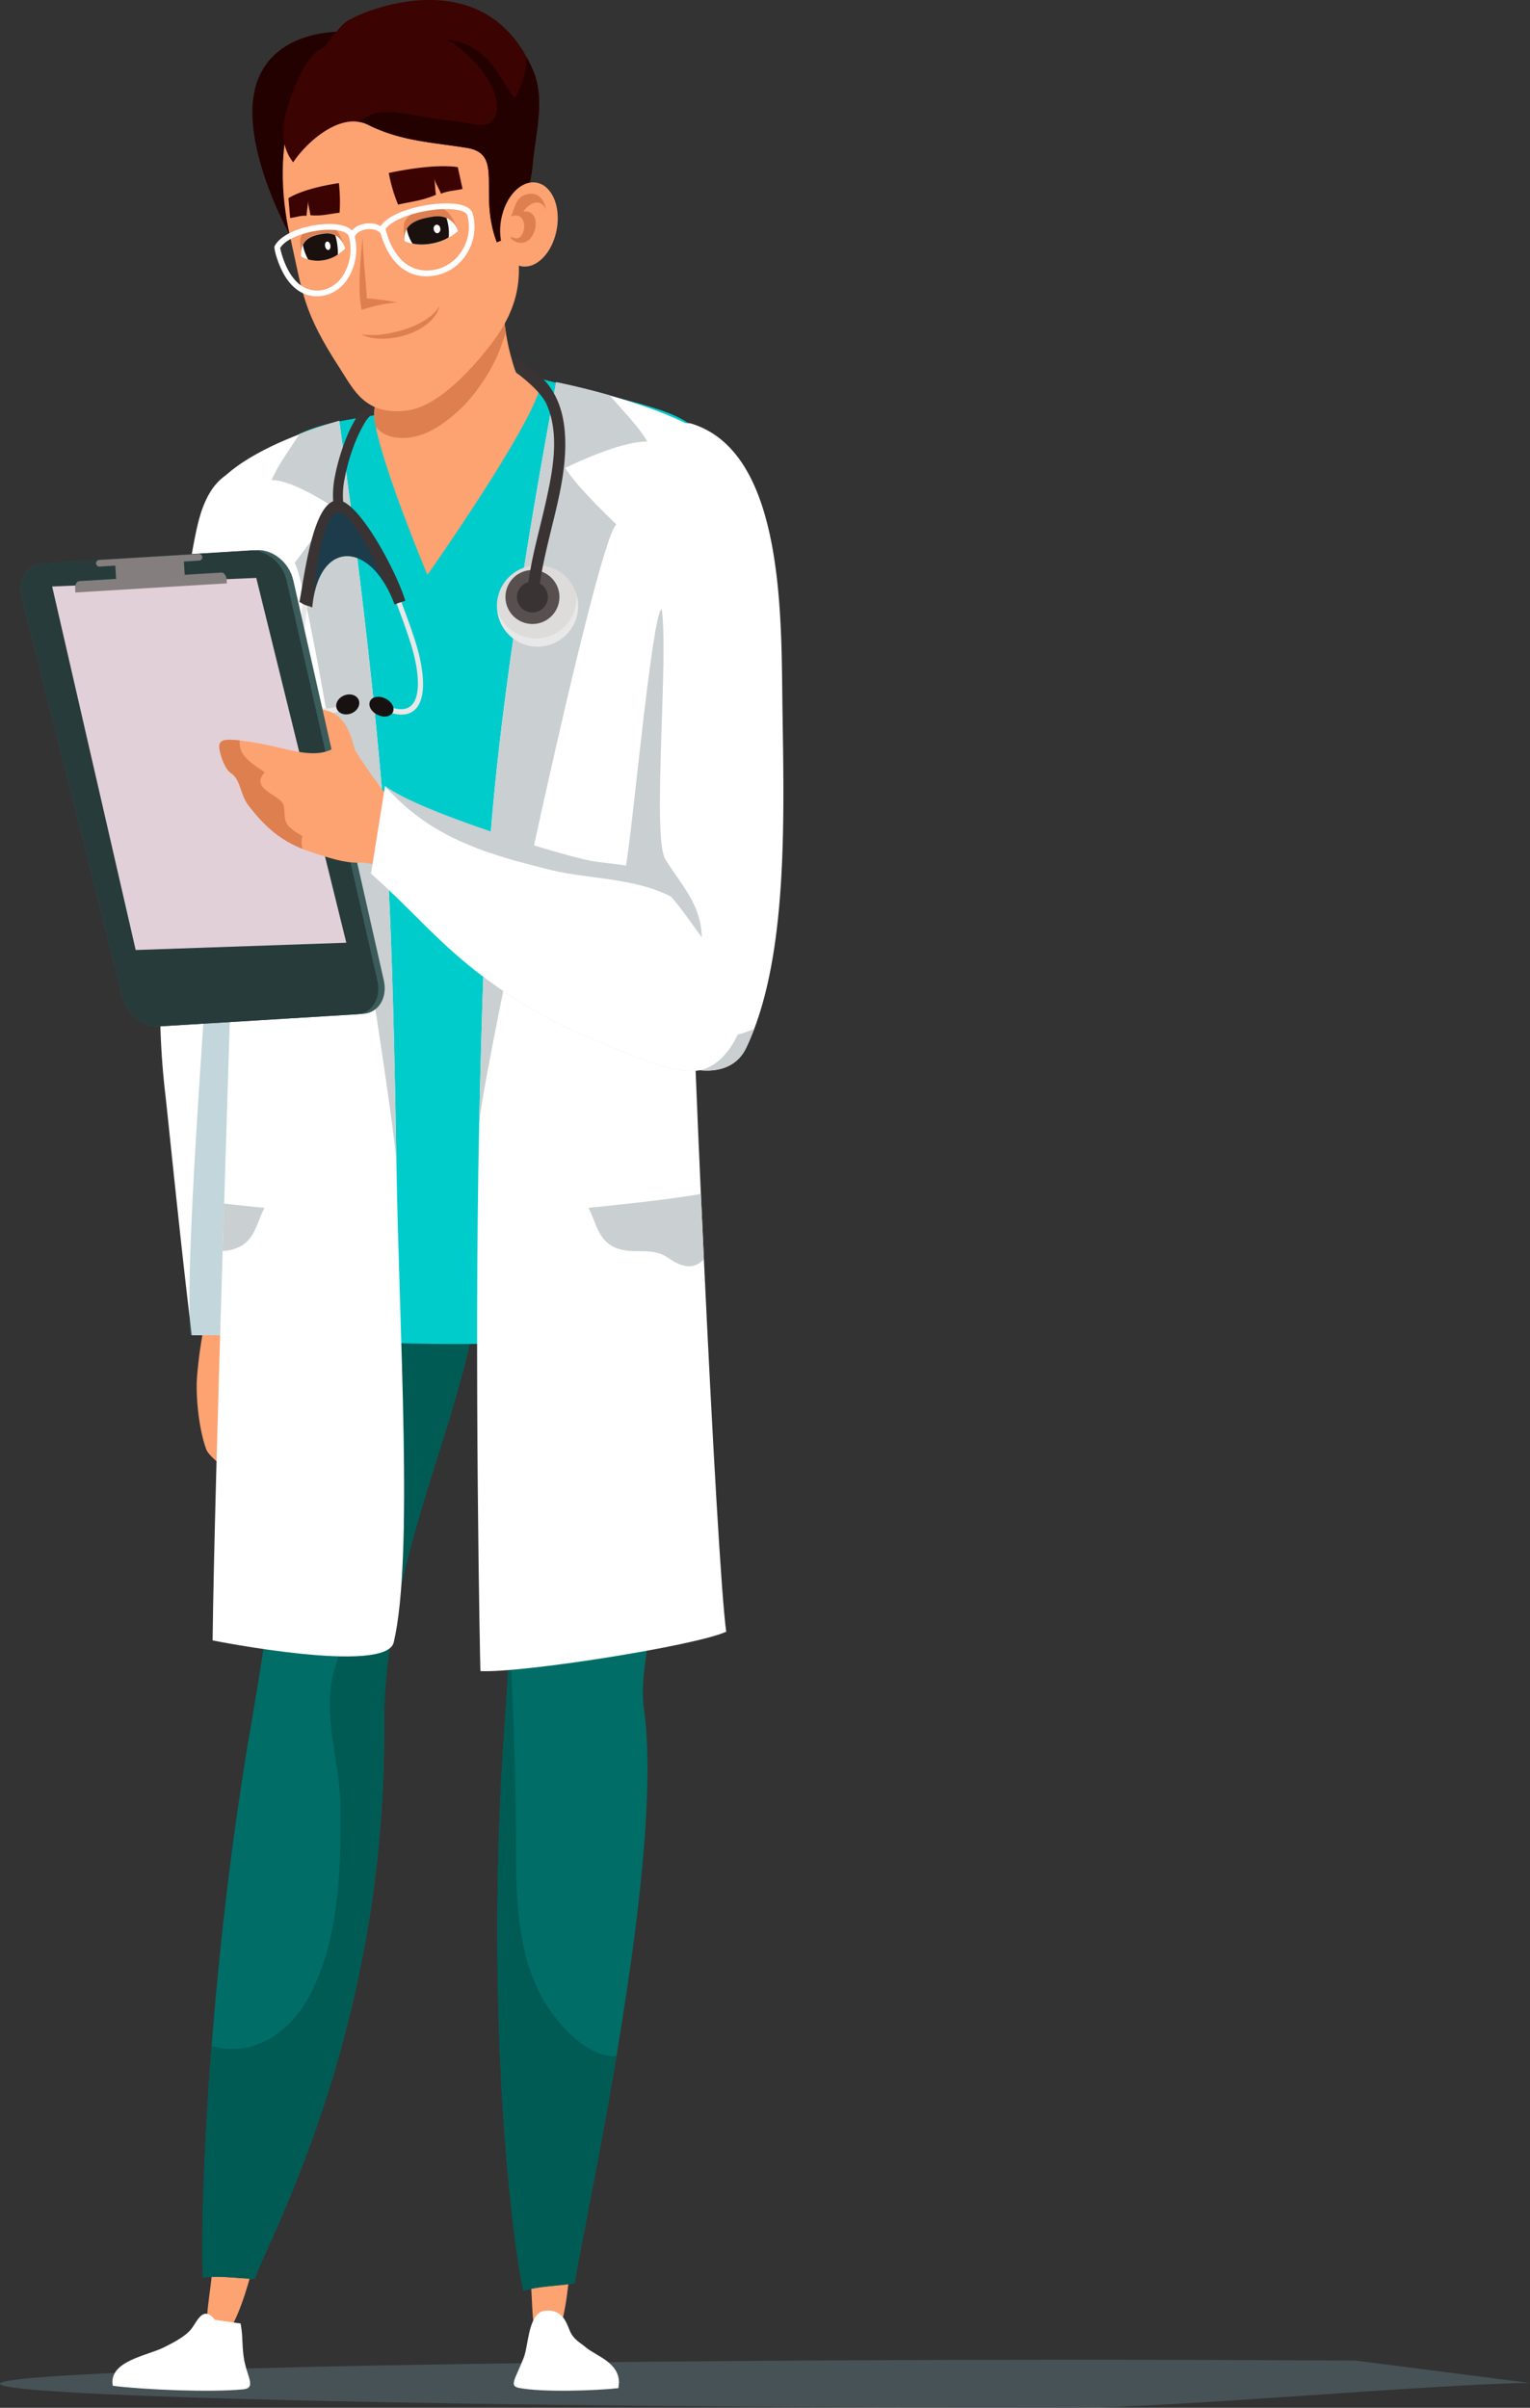 <svg xmlns="http://www.w3.org/2000/svg" viewBox="0 0 608.99 958.47"><rect x="0" y="0" width="608.99" height="958.47" fill="#333333" stroke="none"/><defs><style>.cls-1{isolation:isolate;}.cls-2{opacity:0.6;}.cls-2,.cls-9{mix-blend-mode:multiply;}.cls-3{fill:#54686e;}.cls-4{fill:#fda271;}.cls-5{fill:#006d67;}.cls-6{fill:#fff;}.cls-7{fill:#005b54;}.cls-8{fill:#de7f50;}.cls-9{fill:#86aeb8;}.cls-15,.cls-9{opacity:0.5;}.cls-10{fill:#0cc;}.cls-11{fill:#cacfd1;}.cls-12{fill:#e8e8e8;}.cls-13{fill:#171111;}.cls-14{fill:#393333;}.cls-15{mix-blend-mode:color-dodge;}.cls-16{fill:#004664;}.cls-17{fill:#ff9800;}.cls-18{fill:#cdcbc8;opacity:0.4;mix-blend-mode:screen;}.cls-19{fill:#584f4f;}.cls-20{fill:#240101;}.cls-21{fill:#1a110e;}.cls-22{fill:#3b0301;}.cls-23{fill:#3c5b5b;}.cls-24{fill:#273b3b;}.cls-25{fill:#e2d0d8;}.cls-26{fill:#847e7e;}</style></defs><title>Doc</title><g class="cls-1"><g id="Layer_2" data-name="Layer 2"><g id="Layer_1-2" data-name="Layer 1"><g class="cls-2"><path class="cls-3" d="M539.58,939.68c-35.65-.21-73.13-.33-111.81-.33C191.52,939.35,0,943.63,0,948.91s191.52,9.56,427.77,9.56c38.68,0,145.58-9.67,181.22-9.88Z"/></g><path class="cls-4" d="M84,882.57c-.81,5.47.19,15.39.28,22.24.06,4.72-3.45,20.55-1.07,24.08C92,942,102.12,897.18,103,892.26Z"/><path class="cls-5" d="M220.81,429.27c3.7,22.35-19.78,55.57-29.64,87.17A106.76,106.76,0,0,0,188.42,527c-.17.78-.31,1.58-.45,2.36-7.17,41.34-35.48,97.68-35.1,158.11.77,121.28-46.88,205.22-51.46,219.68-6.63-.16-14.44-1.38-20.56-.54-.73-7.51-.41-43.16,3.39-92.12,1.39-17.92,3.24-37.64,5.68-58.41,2.65-22.51,6-46.26,10.15-70.31,20.91-120.66,26.4-250.63,27.37-262.58l95.89,4.31C222.48,428.34,221.28,427.73,220.81,429.27Z"/><path class="cls-6" d="M95.76,924.91l-10.23-1.47c-4.68-6-7.13.75-9.29,3.53-2.57,3.29-7.45,5.64-11.08,7.48-6.41,3.26-22.08,5.37-20.27,15.26,12.56,1.59,38.72,2.66,51.84,1.42,5.64-.55,1.33-5.13.25-13C96.25,932.77,96.75,930.16,95.76,924.91Z"/><path class="cls-7" d="M191.17,516.44A106.76,106.76,0,0,0,188.42,527c-.17.78-.31,1.58-.45,2.36-7.17,41.34-35.48,97.68-35.1,158.11.77,121.28-46.88,205.22-51.46,219.68-6.63-.16-14.44-1.38-20.56-.54-.73-7.51-.41-43.16,3.39-92.12,15,4.25,30.57-3.39,39.63-21.33,10.85-21.5,11.72-47.73,11.72-72.06,0-19.93-8-39.36-2.25-57.25,5.2-16.23,9-33.92,12.79-51.54,4.28-20.13,7-41.13,10.07-61.56,2.89-19.31,9.85-46.75,6.84-64.35Z"/><path class="cls-4" d="M206.88,886.06c.17,5.53,2.92,15.11,4.24,21.83.9,4.64.26,20.84,3.24,23.89,11,11.28,13-34.58,13-39.58Z"/><path class="cls-5" d="M258.14,649.1c-.29,9.28-3.41,20-1.8,31.52l.06.37c1.88,13.81,1.64,32,.09,52.2-.87,11.36-2.15,23.32-3.69,35.46-2.12,16.68-4.74,33.69-7.45,49.89-5,29.93-10.41,57.07-13.69,74.17-1.46,7.62-2.51,13.24-2.92,16.24-6.55,1-14.46,1.1-20.34,2.95-3.49-12.73-16.41-107.75-7.21-229.81.86-11.44,1.35-22.91,1.53-34.32.16-10,.08-20-.19-29.79q-.47-16.44-1.58-32.38c-1.67-24.73-4.32-48.28-7.15-69.59-5.52-41.58-11.71-74.64-12.73-91.42L256.56,444l14.23,3.66C272.89,492.94,259.29,612.26,258.14,649.1Z"/><path class="cls-6" d="M217,919.83c7.25-.73,8.6,5.31,9.89,8.18,1.53,3.41,4,4.46,6.38,6.47,4.18,3.54,14.82,6.4,12.85,16.17-8.77,1-30.73,1.74-39.68-.13-3.85-.8-1.36-3.41,2-11.94C210.46,933.55,210.15,920.51,217,919.83Z"/><path class="cls-7" d="M245.35,818.54c-5,29.93-10.41,57.07-13.69,74.17-1.46,7.62-2.51,13.24-2.92,16.24-6.55,1-14.46,1.1-20.34,2.95-3.49-12.73-16.41-107.75-7.21-229.81.86-11.44,1.35-22.91,1.53-34.32,1.32,28.18,2.63,56.33,2.63,84.79,0,22.2.16,48.52,13.45,67.53,5.17,7.38,13.09,15.72,22,18A17,17,0,0,0,245.35,818.54Z"/><path class="cls-8" d="M91.43,573.33c4.44,4.55,19.08,2,19.95,5.52,2.33,9.52-14,4.56-17.66,3.52Z"/><path class="cls-8" d="M89.88,566.19c4.45,4.54,19.08,2,20,5.52,2.34,9.52-14,4.56-17.66,3.52Z"/><path class="cls-8" d="M86.34,541.72c4.44,4.54,15.73,16.54,16.6,20.09,2.34,9.52-11.81,9.91-15.43,8.87Z"/><path class="cls-4" d="M78.48,547.47a181.18,181.18,0,0,1,5.08-29.94l14.84,8.2c-.28.23,3,5.35,3.93,7.44a23.17,23.17,0,0,1,1.91,10c-.28,6.74-1.18,12.41.32,19.61.73,3.5,5.89,17-2,12.76-5.78-3.12-3.82-15.5-8.34-18.8-1,5.32-1.19,17.51,3,21.83,3,3.16,12.95,6.1,10.17,11.51s-23.31-8-25.27-13.1C79.18,569.2,77.75,555.51,78.48,547.47Z"/><path class="cls-6" d="M123.07,261.5c-3.33,30-4.44,56-4.81,86.57-.41,34.35-3.45,51.13-2.15,85.57,0,0,4,74.18,5.37,97.88H76.38C72.73,503.18,66.56,442,65.85,436c-2.26-19.21-2.42-35.48-2.16-57,.44-38.09,1.83-47.71,3.58-85.58.85-18.54,7-64.64,11-82.76,1.6-7.19,4.7-18.4,14-22.8,4.78-2.27,15.12-6.05,20.06-8.3a14.39,14.39,0,0,0,2.5-1.33l-3.28,16.27C125.23,212.17,125.5,239.61,123.07,261.5Z"/><path class="cls-9" d="M123.07,261.5c-3.33,30-4.44,56-4.81,86.57-.41,34.35-3.45,51.13-2.15,85.57,0,0,4,74.18,5.37,97.88H76c-3.45-26.95,9.11-171.9,9.11-193.59,0-35.07.76-58.75,1.79-81.83,1.3-29.05,25.5,12.28,25.87-16.87.09-7.21.17-15.27-.82-22.41-.78-5.64-3.67-10.78-3.49-16.06.22-6,1.91-14,3.87-21.26a14.39,14.39,0,0,0,2.5-1.33l-3.28,16.27C125.23,212.17,125.5,239.61,123.07,261.5Z"/><path class="cls-10" d="M108.59,181.67c8.88-13.42,30.63-14.15,43.45-17L203.8,147c15,6.23,49.87,11.68,64.89,18.51C294,177,295,209.3,290.35,227.72c-11.4,45.64-19,275.53-13.23,300.86-25.18,7.23-163,10.4-161.06-1.54,5.75-35.69-10.24-255.38-10.92-290.11C104.89,224.13,100.83,193.4,108.59,181.67Z"/><path class="cls-6" d="M88.62,498c-1.85,61-3.6,121.89-4,155,0,0,69,13.81,72.1.76,7.95-33.82,2.17-122.27,1.06-191.15-.72-44.26-1.77-85.6-3.21-112-4.23-77.77-19.46-181.18-19.5-183,0,0-6.92,1.81-15.8,5.22h0c-14.33,5.5-33.78,15.17-37.57,28.14C77,216.94,93.81,300.64,93.81,318.26c0,15.06-2.3,85.93-4.6,160.86Q88.91,488.51,88.62,498Z"/><path class="cls-11" d="M157.77,462.54c-.06-.67-.12-1.34-.17-2-1.9-24.22-34.59-230.8-40.37-236.39,5.45-7.2,11.93-15.7,15.13-22.55-5.73-3.7-17.63-10.71-24.26-10.47,2.67-6.26,7.29-12.33,11.15-18.44h0c8.88-3.41,15.8-5.22,15.8-5.22,0,1.86,15.26,105.27,19.5,183C156,376.94,157.05,418.28,157.77,462.54Z"/><path class="cls-12" d="M155.21,283.6c5,1.72,8,.57,9.68-.86,3.8-3.26,4.52-10.64,2.09-21.34-1.47-6.47-5.07-16-7.69-23-1.28-3.41-2.61-6.94-2.69-7.57a.87.87,0,0,1-.38.77L155,229.75c-.78.52-.42,1.54.29,3.57.5,1.43,1.25,3.41,2.11,5.7,2.6,6.91,6.16,16.38,7.6,22.69,2.21,9.72,1.68,16.57-1.49,19.3-2.23,1.91-5.87,1.72-10.55-.56l-.67,1.95A26.66,26.66,0,0,0,155.21,283.6Z"/><path class="cls-13" d="M147.09,279.7c-.42,2,1.36,4.29,4,5.19s5.07,0,5.48-2-1.36-4.29-4-5.18S147.5,277.73,147.09,279.7Z"/><path class="cls-12" d="M135.59,282.88c-4.6,2-7.82,1.07-9.82-.24-4.55-3-7-10.27-7.2-21-.1-6.52,1.17-16.23,2.09-23.32.45-3.46.92-7.05.84-7.67a1.15,1.15,0,0,0,.57.74l.73-1.91c.89.47.78,1.5.57,3.56-.16,1.45-.42,3.46-.72,5.79-.92,7-2.18,16.64-2.08,23,.15,9.79,2.32,16.55,6.12,19.06,2.67,1.76,6.24,1.34,10.34-1.21l1.13,1.88A19.76,19.76,0,0,1,135.59,282.88Z"/><path class="cls-13" d="M142.72,278.51c.88,1.93-.33,4.34-2.7,5.39s-5,.34-5.91-1.6.32-4.34,2.7-5.39S141.83,276.58,142.72,278.51Z"/><path class="cls-14" d="M119.18,239.71c.14,0,.29,0,.4.08,2.35,1.62,3.14,1.16,4.7,2.06a46.74,46.74,0,0,1,1-6.29c4.25-18.16,18.74-18.66,28.11-2.76a48.36,48.36,0,0,1,3.66,7.83c2.34-.91,1.9-.67,4.27-1.5-3.48-11.57-18.13-38.93-26.32-39.92C124.88,198,121.35,228,119.18,239.71Z"/><g class="cls-15"><path class="cls-16" d="M125.26,235.56c4.25-18.16,18.74-18.66,28.11-2.76-4-9.9-13.56-28.3-18.32-28.88C128.27,203.09,125.06,232.34,125.26,235.56Z"/><path class="cls-17" d="M125.49,239.14a.68.68,0,0,0,0,.33C125.62,241.73,125.59,241,125.49,239.14Z"/></g><path class="cls-14" d="M133.35,189.43A79.11,79.11,0,0,1,137,176.56a53.28,53.28,0,0,1,4.76-10.14,33.27,33.27,0,0,1,7.51-6.67,25.45,25.45,0,0,1-.19,5c-2.11.19-3.84,3.46-4.24,4.13a56.71,56.71,0,0,0-4.39,9.65,74.51,74.51,0,0,0-3.2,11.61,33.1,33.1,0,0,0-.6,10.36c.32,2.51-3.6,2.83-3.92.31A36.85,36.85,0,0,1,133.35,189.43Z"/><path class="cls-4" d="M215.38,151.31c.6,12.44-45.25,77.53-45.25,77.53s-17-40.52-20.55-59a21.12,21.12,0,0,1-.54-7c.19-1.07.23-6.73.32-7.68a47.64,47.64,0,0,0,.11-7.27c-.37-6.92-1.93-13.85-3.27-20.11l54.85-27.94a147.71,147.71,0,0,0-.93,15.46,104,104,0,0,0,1.25,17.16,85.12,85.12,0,0,0,4,15.79C206,150,214.66,149.69,215.38,151.31Z"/><path class="cls-6" d="M191.22,665.21c16.38.83,85.36-10,97.84-15.68-1.9-13.11-5.61-78.6-8.89-148.25-.41-8.64-.81-17.35-1.2-26-3.24-72.17-5.7-142.41-4.92-157.76,1.54-29.93,25.52-115.9,19.18-132-5.1-13-31.3-22.64-50.61-28.14h0c-12-3.41-21.3-5.22-21.3-5.22,0,1.85-20.56,105.27-26.26,183-1.94,26.44-3.36,67.78-4.32,112C188.65,542.93,191.14,664.91,191.22,665.21Z"/><path class="cls-11" d="M190.74,447.19c.07-.67.15-1.34.22-2,2.55-24.22,46.6-230.8,54.38-236.39-7.33-7.2-16.07-15.7-20.37-22.56,7.71-3.69,23.74-10.7,32.68-10.46-3.61-6.26-9.83-12.33-15-18.44h0c-12-3.41-21.3-5.22-21.3-5.22,0,1.85-20.56,105.27-26.26,183C193.12,361.59,191.7,402.93,190.74,447.19Z"/><path class="cls-12" d="M198.11,244.35a16.16,16.16,0,1,0,31.73-6.19c-.11-.56-.25-1.11-.41-1.64a16.16,16.16,0,0,0-31.56,6.14A16.76,16.76,0,0,0,198.11,244.35Z"/><path class="cls-18" d="M197.87,242.66a16.16,16.16,0,0,0,31.56-6.14,16.16,16.16,0,0,0-31.56,6.14Z"/><path class="cls-19" d="M201.39,239.72a10.74,10.74,0,1,0,8.49-12.61A10.73,10.73,0,0,0,201.39,239.72Z"/><path class="cls-14" d="M205.9,238.84a6.14,6.14,0,1,0,4.86-7.21A6.14,6.14,0,0,0,205.9,238.84Z"/><path class="cls-14" d="M217.62,161.07c-2.06-4.7-8.17-9.72-12.21-12.83a32.22,32.22,0,0,1-1.78-6.4l5.61,3.33c5.18,3.84,8.56,6.32,11.69,12.26,2.93,5.57,3.93,11.91,4.06,18.13.28,14-3.93,27.92-7.08,41.43-1.79,7.69-3.46,15.47-3.81,23.37-.13,2.94-4.68,2.59-4.55-.35.62-13.91,4.93-27.45,7.89-41C220.09,187,222.78,172.87,217.62,161.07Z"/><path class="cls-4" d="M102.71,277.78c3.73-.8,7.73.78,11.26,1.9,5.24,1.67,10.45,1.72,15.55,3,11.59,2.92,11.19,17.84,14.68,27.22l-14.75,1.31c.68-2-13.35-13.05-16.37-16.1C109.6,291.63,100.13,283.44,102.71,277.78Z"/><path class="cls-6" d="M249.38,406.05a17.15,17.15,0,0,0,2.57,5.18c5.23,7.39,16.37,13.74,26.53,14.78,7.79.81,15-1.51,18.52-8.88q1.72-3.63,3.2-7.54c13.19-34.84,11.88-85.24,11.25-127.45-.54-35.88,1.09-102.69-36.78-113.66l-9.67-.09c-12.42,10-16.05,45-17,59.8-2.37,38-1.45,81.66-.37,120.3,0,1.28.07,2.55.11,3.83C248.28,370.49,244.43,388.52,249.38,406.05Z"/><path class="cls-11" d="M166.93,366.17c9.07,9,17.79,17.39,30.79,26.53,15.25,10.73,29.89,18,47.4,24.79,8.66,3.37,23.44,10.28,33.36,8.52,7.79.81,15-1.51,18.52-8.88q1.72-3.63,3.2-7.54a59.66,59.66,0,0,1-6.58,2.29c-13.4,3.83-27.54,3-41.67-.65-30.56-7.93-61-29.16-83.74-45.38Z"/><path class="cls-11" d="M234.23,480.83c3.06,5.7,3.71,12.58,10.28,15.65,7.24,3.39,14.47-.58,21.36,4.2,5.84,4,10.32,4.76,14.3.6-.41-8.64-.81-17.35-1.2-26C264.35,477.83,241,480.1,234.23,480.83Z"/><path class="cls-11" d="M88.62,498A17.23,17.23,0,0,0,95,496.48c6.58-3.07,7.23-10,10.29-15.65-2.95-.31-9-.92-16.11-1.71Q88.91,488.51,88.62,498Z"/><path class="cls-20" d="M100.68,40c-1.84,16.85,7.26,40.3,15.09,54.14-3.42-20.34,4.17-38.66,20-51.07l1.52-30.53C120.43,12.48,102.91,19.46,100.68,40Z"/><path class="cls-8" d="M201.37,132.45c-.74,2.07-1.47,4-2.06,5.71-3,8.57-10,19.13-16.78,25.32-6.55,6-14.7,11.56-23.89,10.79-4.31-.36-7.2-2-9.06-4.39a21.12,21.12,0,0,1-.54-7c.19-1.07.23-6.73.32-7.68a47.64,47.64,0,0,0,.11-7.27l50.65-32.59A104,104,0,0,0,201.37,132.45Z"/><path class="cls-8" d="M123,115a.51.51,0,0,1-.13.09,6.59,6.59,0,0,1-.44.72Z"/><path class="cls-4" d="M115.36,93.72c5.23,23.2,5,30,20.09,53.19,5.28,8.08,9.84,18.83,26.94,16.44,13-1.82,27.06-18.61,32.69-25.83,17.48-22.44,11.21-38.28,5.63-63.06-7.62-33.82-34.07-61.14-57-57C115.09,22.51,107.74,59.89,115.36,93.72Z"/><path class="cls-8" d="M161,96c.81.4,1.12-2.25,2.4-2.16,4.28.64,10.57-.69,14.31-2.7,2.34-1,4.64.92,4.62.87-.63-1.87-2.78-7.25-5.53-8.59a9.41,9.41,0,0,0-5.4-.69c-5.3.71-8.71,2.49-10.27,5.49C160.4,89.57,160.87,94,161,96Z"/><path class="cls-6" d="M161,96a16.61,16.61,0,0,0,3.24,1c4.37,1.09,10.77-.12,14.43-2.43A23.89,23.89,0,0,0,182.3,92a8.16,8.16,0,0,0-4.58-5.21,9.87,9.87,0,0,0-5.37-.49c-5.33.76-8.84,2.14-10.43,4.92A8.38,8.38,0,0,0,161,96Z"/><path class="cls-21" d="M162,91.71a16.9,16.9,0,0,0,2.18,5.23c4.37,1.09,10.77-.12,14.43-2.43a19.35,19.35,0,0,0-.44-6.09,14.09,14.09,0,0,0-.48-1.67,9.87,9.87,0,0,0-5.37-.49c-5.33.76-8.84,2.14-10.43,4.92C162,91.36,162,91.53,162,91.71Z"/><path class="cls-6" d="M172.68,91.49c.21.92.95,1.53,1.65,1.31a1.69,1.69,0,0,0,.87-2.06,1.45,1.45,0,0,0-1.65-1.27A1.64,1.64,0,0,0,172.68,91.49Z"/><path class="cls-8" d="M119.92,102.15c.67.43.84-2.19,1.9-2.06a18,18,0,0,0,11.72-2.18c1.89-1,3.86,1.07,3.84,1-.59-1.88-2.54-7.3-4.85-8.72a6.92,6.92,0,0,0-4.49-.88c-4.35.53-7.1,2.18-8.28,5.1C119.23,95.81,119.77,100.2,119.92,102.15Z"/><path class="cls-6" d="M119.92,102.15a12.51,12.51,0,0,0,2.71,1.1,14.41,14.41,0,0,0,11.82-1.92,18,18,0,0,0,2.93-2.4,8.67,8.67,0,0,0-4-5.34,7.15,7.15,0,0,0-4.44-.67c-4.38.58-7.23,1.83-8.44,4.53A9.3,9.3,0,0,0,119.92,102.15Z"/><path class="cls-21" d="M120.64,98a20.41,20.41,0,0,0,2,5.27,14.41,14.41,0,0,0,11.82-1.92,23.63,23.63,0,0,0-.57-6c-.13-.59-.29-1.15-.46-1.69a7.15,7.15,0,0,0-4.44-.67c-4.38.58-7.23,1.83-8.44,4.53C120.57,97.63,120.6,97.8,120.64,98Z"/><path class="cls-6" d="M129.42,98.13c.21.92.85,1.55,1.41,1.36s.85-1.1.65-2-.84-1.49-1.4-1.32S129.21,97.21,129.42,98.13Z"/><path class="cls-22" d="M154.74,68.85c9.59-2,20.14-3.39,27.47-2.32l1.9,8.68c-2.84.69-5.92.73-8.59,1.91-.76-2.12-2.07-3.84-2.68-6.06.35,1.68.33,4.67.7,6.45-4.87,2.19-9.38,2.69-15.1,3.93A63.41,63.41,0,0,1,154.74,68.85Z"/><path class="cls-22" d="M134.88,72.88c-7.27,1.13-15.1,3-20.07,6l.67,7.9c2.18-.24,4.37-1.1,6.54-.88.06-2,.59-3.85.51-5.91.13,1.53.85,4.06,1,5.67,4,.45,7.3-.44,11.65-1A67.15,67.15,0,0,0,134.88,72.88Z"/><path class="cls-8" d="M143.9,133.07l.4.05c.26,0,.64.09,1.11.14s1.06.09,1.72.1,1.41,0,2.21,0,1.69-.12,2.6-.22,1.88-.26,2.88-.44,2-.41,3-.66,2.05-.55,3.07-.87,2-.69,3-1.08,1.92-.79,2.81-1.26,1.72-.92,2.5-1.4a25.21,25.21,0,0,0,2.09-1.5,17.31,17.31,0,0,0,1.62-1.47,13.68,13.68,0,0,0,1.11-1.3,11.12,11.12,0,0,0,.64-.91l.22-.34s0,.14-.1.39a7.08,7.08,0,0,1-.36,1.09,10.47,10.47,0,0,1-.81,1.6,12.72,12.72,0,0,1-1.4,1.89,16.06,16.06,0,0,1-2,1.93,20.32,20.32,0,0,1-2.53,1.79,26.86,26.86,0,0,1-2.92,1.53,31.16,31.16,0,0,1-3.18,1.22c-1.09.32-2.18.62-3.27.85a29.22,29.22,0,0,1-3.24.49,25,25,0,0,1-3.06.15,21.2,21.2,0,0,1-2.74-.17,15,15,0,0,1-2.29-.41,13,13,0,0,1-1.7-.52,7.36,7.36,0,0,1-1.05-.45Z"/><path class="cls-8" d="M146,118.74c-.37-7.37-1.6-16.93-1.6-24.34,0,0-2.61,20.34-.41,28.95a62.23,62.23,0,0,1,14-3A113.07,113.07,0,0,0,146,118.74Z"/><path class="cls-6" d="M126.14,117.94h0c-5.1,0-9.51-2.79-12.74-8.07-2.7-4.41-4.54-11-4.1-11.87,2.76-5.45,13.43-8.83,21.74-8.83,5.72,0,9.28,1.57,10,4.4a21.77,21.77,0,0,1-2.59,17.29,14.78,14.78,0,0,1-9.85,6.88A16.25,16.25,0,0,1,126.14,117.94ZM111.52,98.71c.5,2.42,3.94,16.94,14.62,16.94h0a14.18,14.18,0,0,0,2.12-.17,12.54,12.54,0,0,0,8.29-5.87,19.41,19.41,0,0,0,2.29-15.46c-.43-1.66-3.42-2.69-7.8-2.69C123.72,91.46,114.08,94.42,111.52,98.71Z"/><path class="cls-6" d="M169.85,110h0c-6.5,0-11.84-3.43-15.45-9.93-1.79-3.21-3.7-8.8-3.11-9.75,3.72-6.1,17.69-9.36,26.34-9.36,4.29,0,9.59.72,10.54,4.16a19.92,19.92,0,0,1-2.47,16,18.65,18.65,0,0,1-12.55,8.56A20.87,20.87,0,0,1,169.85,110ZM153.47,91.13c.55,2.52,4.18,16.54,16.38,16.54h0a18.88,18.88,0,0,0,2.94-.24,16.4,16.4,0,0,0,11-7.53A17.46,17.46,0,0,0,186,85.69c-.42-1.5-3.69-2.48-8.34-2.48C168.72,83.21,156.74,86.57,153.47,91.13Z"/><path class="cls-6" d="M141.17,94.28,139,93.5c.84-2.31,3.21-4,6.36-4.48s6.32.44,7.83,2.4l-1.82,1.39c-1-1.29-3.26-1.9-5.65-1.52C143.94,91.56,141.81,92.5,141.17,94.28Z"/><path class="cls-23" d="M8.64,237.6l40.08,159c1.76,7,8.19,12.36,14.35,12l81.41-5c6.16-.38,9.87-6.37,8.28-13.37L116.74,231c-1.58-7-8.09-12.37-14.53-12l-85.1,5.23C10.67,224.61,6.88,230.61,8.64,237.6Z"/><path class="cls-24" d="M8.64,237.6l40.08,159c1.76,7,8.19,12.36,14.35,12l78.85-4.84c6.16-.38,9.86-6.37,8.27-13.37L114.07,231.12c-1.59-7-8.1-12.36-14.54-12l-82.42,5.07C10.67,224.61,6.88,230.61,8.64,237.6Z"/><polygon class="cls-25" points="54.01 378.17 20.76 233.47 102 230.05 137.84 375.27 54.01 378.17"/><path class="cls-26" d="M31.59,231.33l14.62-.88-.32-5.29-6.17.38a1.33,1.33,0,1,1-.15-2.65L79.2,220.5a1.33,1.33,0,0,1,.16,2.65l-6.17.37.32,5.29,14.61-.88c1-.07,2,1.2,2.08,2.82l.09,1.47L30,235.85l-.09-1.46C29.77,232.76,30.54,231.4,31.59,231.33Z"/><path class="cls-4" d="M169.64,341.81c-.89,8.77-20.92,1.21-26.48,1.55s-12.19-1.9-17.3-3.51c-1.89-.61-3.69-1.23-5.44-1.93-7.43-3-13.89-7.32-21.53-17.33-3.37-4.41-3-10.24-7-12.86-2-1.34-3.69-5.49-4.41-8.82-.79-3.67.5-4.66,5.25-4.39l.22,0,1.1.08,1.4.14a131.37,131.37,0,0,1,13.35,2.36c8.45,1.83,19.66,5.62,26.29-1.05l4.49-.48c1.45,3.19,9.43,15,15.13,22.06C157.61,321.21,170.37,334.62,169.64,341.81Z"/><path class="cls-8" d="M120.42,337.92c-7.43-3-13.89-7.32-21.53-17.33-3.37-4.41-3-10.24-7-12.86-2-1.34-3.69-5.49-4.41-8.82-.79-3.67.5-4.66,5.25-4.39l.22,0,1.1.08,1.4.14a7.78,7.78,0,0,0,.36,3.56c1.26,3.94,6.53,7,9.57,9.13-5.79,6.16,4.64,8.75,7,12.05,1.44,2,.16,5.68,1.87,8.52,1.28,2.12,4.2,3.58,6.1,4.85A9.22,9.22,0,0,0,120.42,337.92Z"/><path class="cls-6" d="M147.67,347.76c7.41,6.61,13.41,12.62,19.26,18.41,9.07,9,17.79,17.39,30.79,26.53,15.25,10.73,29.89,18,47.4,24.79,8.66,3.37,23.44,10.28,33.36,8.52a12.87,12.87,0,0,0,3-.88c5.13-2.21,9.42-7.36,12.12-13.25,3.14-6.81,4.15-14.62,1.84-20-6.38-15-15.82-30.93-31-38.06a76.62,76.62,0,0,0-16.83-5.29c-15.35-3.26-32.45-4.2-45.68-10.26-15.45-7.07-38-12.8-48.68-25.42Z"/><path class="cls-11" d="M263.28,242.51v-.81c3.1,18.12-3.95,91.61,1.58,100.46,6.44,10.28,14.12,17.74,14.51,31-8.14-10.88-16.49-25.22-30.22-28.61C251.77,330.36,259.46,245.08,263.28,242.51Z"/><path class="cls-11" d="M153.29,312.81c13.25,10.44,72.94,28.58,83.1,30.08,7.72,1.15,19.6,1.7,25.68,5.67l12,13.16C259.62,349,236,350.58,218.72,346.2,196.85,340.65,171.76,334.5,153.29,312.81Z"/><path class="cls-11" d="M276.12,367l-4.85-5.32A33,33,0,0,1,276.12,367Z"/><path class="cls-22" d="M212,65.66c-.52,5.94-2.39,11.45-3.05,17.55-.94,8.64-3.76,10.17-11.19,13.23-7.54-19.75,3.05-35.11-11.86-37.56-14.18-2.32-26.26-2.64-39.48-9.25a12.41,12.41,0,0,0-4.68-1.26c-9.12-.67-19.45,8.07-25.09,16.25.22-13.86,2.77-25,8.21-37.88A56.07,56.07,0,0,1,137.1,9.19c3.06-3.13,51.16-25.45,72.49,13.51.95,1.74,1.84,3.59,2.68,5.57C217.1,39.71,213.1,53.21,212,65.66Z"/><path class="cls-22" d="M146.44,17.07c-6.56-4.1-12.5-1.06-18.77,2.42-7.28,4.05-11.73,18.69-13.11,22.91-4.33,13.21.24,19.7,2.11,22.22Z"/><path class="cls-20" d="M212,65.66c-.52,5.94-2.39,11.45-3.05,17.55-.94,8.64-3.76,10.17-11.19,13.23-7.54-19.75,3.05-35.11-11.86-37.56-14.18-2.32-26.26-2.64-39.48-9.25a12.41,12.41,0,0,0-4.68-1.26c2.48-.69,5.11-2.71,7.73-3.33a26.82,26.82,0,0,1,10.18,0c7.74,1.19,14.3,2.46,21.85,3.28,7.1.77,14.52,4.26,16.15-3.93,1.68-8.42-8.14-22-19.58-28.5,17.15,1.52,21.4,17.5,26.81,23,2.34-3.52,5-10.81,4.69-16.2.95,1.74,1.84,3.59,2.68,5.57C217.1,39.71,213.1,53.21,212,65.66Z"/><path class="cls-4" d="M199.49,87.32c-1.69,9.18,1.87,17.54,8,18.67s12.4-5.41,14.1-14.6-1.87-17.54-8-18.67S201.19,78.13,199.49,87.32Z"/><path class="cls-8" d="M209.35,77.45c-4.31,1.32-4.22,5.3-6,8.71,8-3,6,12.19.24,8l-.38.76c9.45,7.64,14.31-12.1,5.09-10.66,2.26-3.44,6.73-5.71,9-.92C216.65,79.36,214,76,209.35,77.45Z"/></g></g></g></svg>